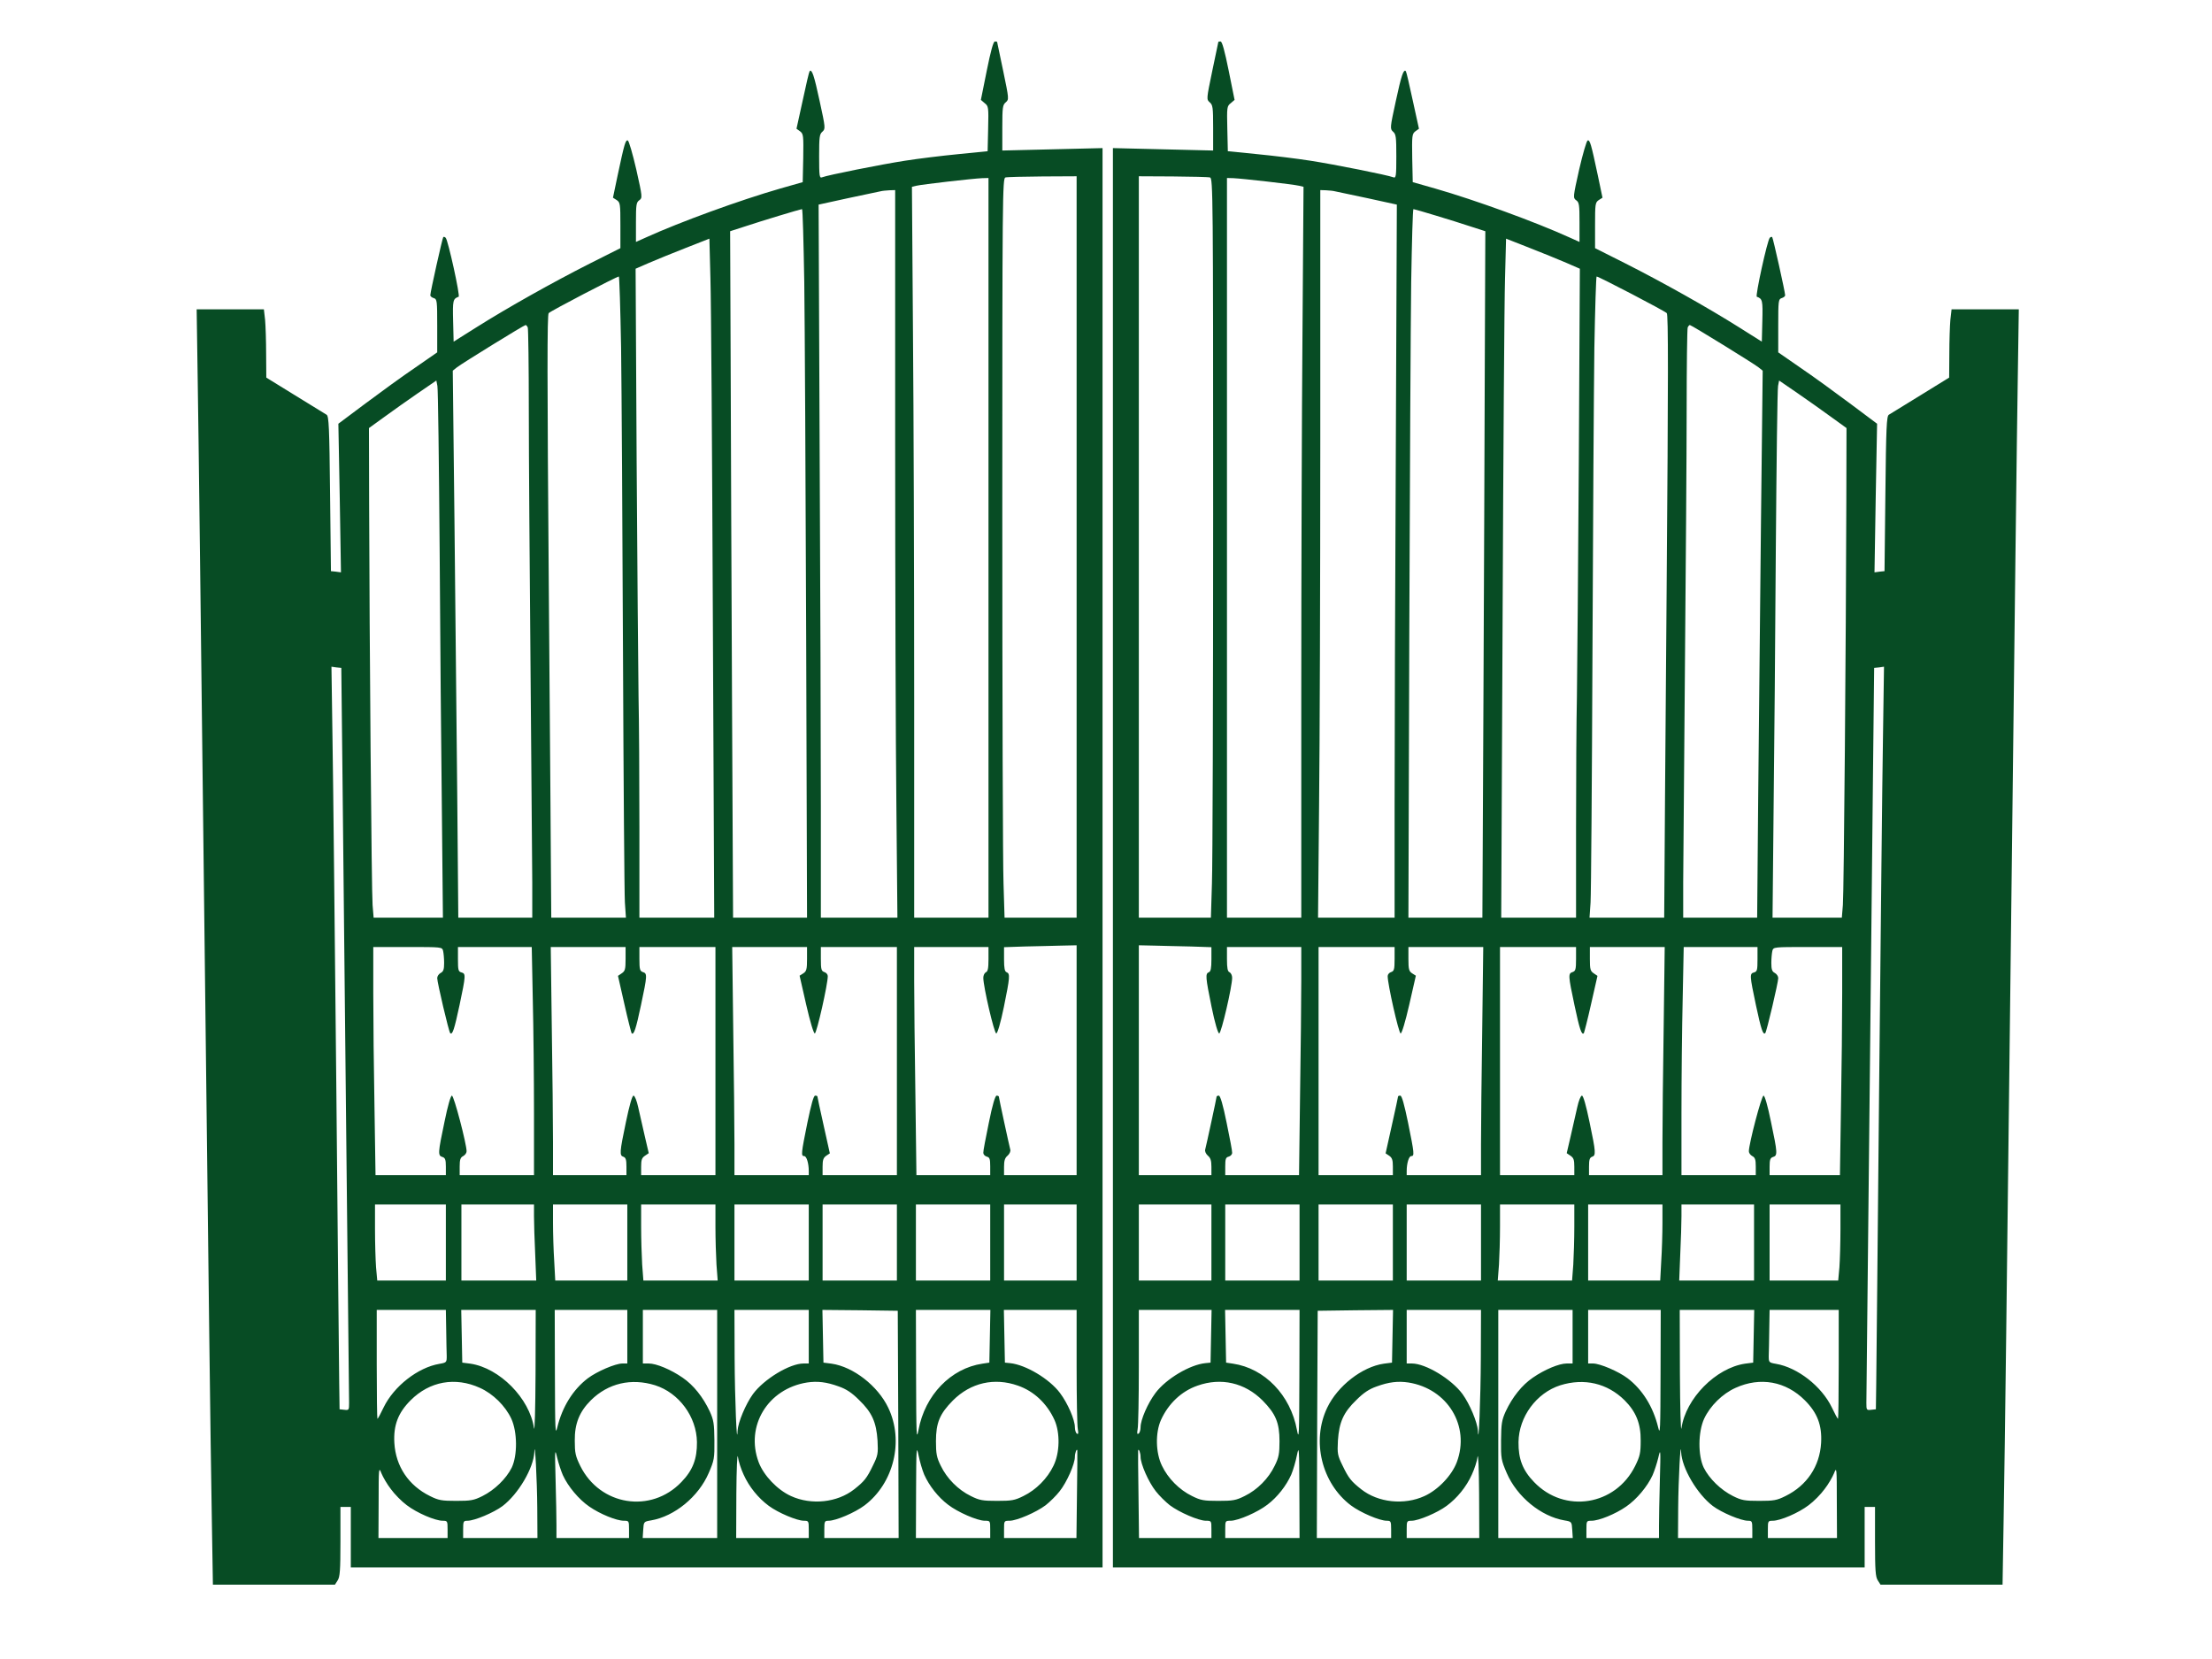 <?xml version="1.0" encoding="utf-8"?>
<!-- Generator: Adobe Illustrator 28.0.0, SVG Export Plug-In . SVG Version: 6.00 Build 0)  -->
<svg version="1.1" id="Calque_1" xmlns="http://www.w3.org/2000/svg" xmlns:xlink="http://www.w3.org/1999/xlink" x="0px" y="0px"
	 viewBox="0 0 1280 960" style="enable-background:new 0 0 1280 960;" xml:space="preserve">
<style type="text/css">
	.st0{fill:#074C24;}
</style>
<g transform="translate(0,960) scale(0.1,-0.1)">
	<path class="st0" d="M5710,9191l-34-169l22-19c22-17,23-23,20-148l-3-130l-170-17c-93-9-232-26-308-38c-136-21-447-83-480-96
		c-15-6-17,6-17,121c0,112,2,129,19,143c18,17,18,21-16,177c-32,149-45,187-58,173c-3-3-21-79-40-169l-36-164l21-15
		c19-15,20-24,18-155l-3-139l-130-37c-233-67-579-193-777-283l-58-26v114c0,101,2,115,19,127c19,14,19,17-17,178
		c-21,91-43,166-49,168c-13,5-20-18-59-202l-27-129l22-14c20-14,21-23,21-146v-132l-177-89c-219-111-475-255-653-367l-135-85l-3,120
		c-3,119-1,128,32,140c10,3-61,327-75,341c-5,5-11,7-14,4c-5-5-75-318-75-337c0-5,9-13,20-16c19-6,20-15,20-160v-154l-127-88
		c-71-48-199-141-286-206l-159-119l8-430l7-430l-29,4l-29,3l-5,448c-4,384-7,449-20,457c-8,5-90,55-182,112l-167,103l-1,136
		c0,75-3,164-6,198l-7,61h-194h-195l6-407c4-225,20-1544,36-2933c31-2621,36-3069,46-3677l6-363h353h353l16,25c13,20,16,57,16,225
		v200h30h30V705V530h2175h2175v4107v4106l-290-7l-290-7v132c0,118,2,132,20,147c19,17,19,18-15,182c-19,90-35,166-35,167
		c0,2-6,3-13,3C5748,9360,5733,9305,5710,9191z M6230,6435V4290h-208h-209l-6,197c-4,108-7,1070-7,2139c0,1842,1,1943,18,1947
		c9,3,106,5,215,6l197,1V6435z M5720,6430V4290h-215h-215v1273c0,701-3,1652-7,2115l-6,841l25,6c32,8,330,42,381,44l37,1V6430z
		 M5180,7042c0-802,3-1750,7-2105l6-647h-221h-222v638c0,351-3,1280-7,2064l-6,1424l169,37c93,20,178,38,189,40c11,3,35,5,53,6l32,1
		V7042z M4654,7968c3-233,8-1155,11-2050l5-1628h-214h-214l-6,1238c-3,680-7,1574-8,1985l-3,749l90,29c93,31,315,98,326,99
		C4645,8390,4650,8200,4654,7968z M4125,6023l8-1733h-217h-216v518c0,284-2,627-5,762c-2,135-7,747-11,1360l-6,1115l78,34
		c44,19,140,58,214,87l135,53l6-232C4115,7859,4121,6975,4125,6023z M3594,7588c3-227,8-1023,11-1768s8-1394,11-1442l6-88h-216h-216
		l-1,133c0,72-6,857-13,1742c-10,1269-10,1613-1,1623c12,13,392,211,406,212C3584,8000,3590,7814,3594,7588z M3054,7705
		c3-8,6-223,6-478c0-254,5-928,10-1497s9-1126,10-1237v-203h-214h-214l-6,698c-4,383-11,1095-16,1582l-10,885l25,20
		c28,22,386,243,396,244C3045,7720,3050,7713,3054,7705z M2544,6425c3-500,9-1186,13-1522l6-613h-201h-200l-6,73
		c-6,72-18,1532-20,2331l-1,429l90,65c49,36,137,98,195,138l105,72l6-31C2535,7349,2540,6926,2544,6425z M1982,5095
		c4-352,14-1299,22-2105c9-806,16-1485,16-1508c0-41-1-43-27-40l-28,3l-2,145c-1,80-9,861-17,1735c-9,875-18,1776-22,2003l-6,414
		l28-4l29-3L1982,5095z M6230,3465v-665h-210h-210v48c0,36,5,52,21,65c11,10,18,25,15,35c-6,22-66,299-66,306c0,3-6,6-13,6
		c-8,0-24-52-45-157c-18-87-33-165-32-174c0-9,9-19,20-22c17-4,20-14,20-56v-51h-213h-214l-6,467c-4,256-7,553-7,660v193h215h215
		v-70c0-54-4-72-15-76c-8-4-15-18-15-32c0-51,63-322,75-322c7,0,25,60,44,153c35,172,37,193,16,201c-11,4-15,22-15,75v70l118,4
		c64,1,159,4,210,5l92,2V3465z M2564,4098c3-13,6-44,6-70c0-37-4-50-20-58c-11-6-20-19-20-30c0-25,67-310,75-318c13-13,24,21,54,161
		c37,175,37,183,11,190c-18,5-20,14-20,76v71h213h214l6-302c4-166,7-463,7-660v-358h-215h-215v50c0,39,4,52,20,60c11,6,20,18,20,28
		c0,42-73,322-85,322c-7,0-24-58-43-152c-38-180-39-195-12-203c16-5,20-15,20-56v-49h-203h-204l-6,392c-4,215-7,512-7,660v268h199
		C2557,4120,2558,4120,2564,4098z M3620,4051c0-60-3-70-22-83l-22-15l37-163c20-90,40-166,42-169c13-12,25,25,54,162
		c37,174,37,184,11,192c-17,6-20,15-20,76v69h220h220v-660v-660h-215h-215v49c0,39,4,51,22,63l22,15l-23,99c-12,54-29,129-38,167
		c-8,37-20,67-27,67c-8,0-24-57-44-153c-37-176-38-194-14-201c13-5,17-17,17-56v-50h-212h-213v193c0,107-3,404-7,660l-6,467h216h217
		V4051z M4670,4051c0-59-3-71-21-83l-22-14l38-167c23-100,43-167,50-167c11,0,76,288,75,332c0,9-9,20-20,23c-17,6-20,15-20,76v69
		h220h220v-660v-660h-215h-215v49c0,38,4,51,21,63l21,14l-36,162c-20,89-36,164-36,167s-6,5-13,5c-9,0-23-51-45-157
		c-36-178-38-193-18-193c13,0,26-41,26-86v-24h-215h-215v178c0,98-3,395-7,660l-6,482h216h217V4051z M2580,2410v-220h-199h-198
		l-7,77c-3,42-6,141-6,220v143h205h205V2410z M3090,2562c0-38,3-137,7-220l6-152h-216h-217v220v220h210h210V2562z M3630,2410v-220
		h-208h-209l-6,113c-4,61-7,160-7,220v107h215h215V2410z M4140,2502c0-71,3-170,6-220l7-92h-215h-215l-7,92c-3,50-6,149-6,220v128
		h215h215V2502z M4680,2410v-220h-215h-215v220v220h215h215V2410z M5190,2410v-220h-215h-215v220v220h215h215V2410z M5730,2410v-220
		h-215h-215v220v220h215h215V2410z M6230,2410v-220h-210h-210v220v220h210h210V2410z M2582,1905c1-63,2-132,3-152c0-36-1-38-42-45
		c-125-21-264-130-323-252c-17-36-33-66-36-66c-2,0-4,142-4,315v315h200h200L2582,1905z M3099,1653c-1-206-5-346-9-317
		c-25,172-199,348-368,373l-47,6l-3,153l-3,152h216h215L3099,1653z M3630,1865v-155h-28c-41,0-148-46-201-86c-85-65-147-164-176-283
		c-12-50-13-20-14,312l-1,367h210h210V1865z M4150,1360V700h-216h-215l3,47c3,47,3,48,45,55c136,23,275,137,334,274
		c32,74,34,85,33,189c-1,97-4,117-27,168c-39,83-94,152-157,195c-68,47-152,82-196,82h-34v155v155h215h215V1360z M4680,1865v-155
		h-30c-80,0-229-90-293-177c-42-58-86-163-89-212c-4-105-16,182-17,422l-1,277h215h215V1865z M5198,1358l2-658h-215h-215v50
		c0,47,2,50,25,50c42,0,152,47,208,89c169,128,229,373,137,565c-60,126-202,237-328,255l-47,6l-3,153l-3,152l218-2l218-3L5198,1358z
		 M5728,1868l-3-153l-40-6c-183-27-333-182-370-384c-12-63-13-31-14,313l-1,382h215h216L5728,1868z M6230,1691c0-181,3-343,7-361
		c4-24,3-31-5-26c-7,4-12,21-12,37c0,43-41,138-86,198c-61,82-199,164-289,173l-30,3l-3,153l-3,152h211h210V1691z M2777,1569
		c76-34,147-104,182-179c35-77,36-212,2-283c-32-64-99-129-169-164c-50-25-68-28-152-28s-102,3-152,28c-124,61-198,172-206,307
		c-6,103,22,175,94,247C2486,1607,2634,1634,2777,1569z M3791,1584c138-44,240-182,242-329c1-97-24-163-90-231
		c-176-184-471-137-585,93c-28,57-32,75-32,147c-1,98,27,167,93,233C3519,1596,3653,1627,3791,1584z M4854,1577c43-15,75-36,117-78
		c75-72,100-129,107-235c4-76,2-86-27-145c-35-73-50-91-108-137c-98-77-248-93-366-39c-79,36-158,119-187,196
		c-78,209,53,425,280,461C4730,1609,4783,1603,4854,1577z M5890,1582c93-32,169-104,212-199c33-74,31-190-6-265
		c-35-73-100-139-174-175c-50-25-68-28-152-28s-102,3-152,28c-74,36-139,102-174,175c-24,48-28,70-28,142c0,107,22,159,98,236
		C5617,1599,5754,1630,5890,1582z M5348,1067c29-65,81-131,138-174c57-44,168-92,212-93c32,0,32,0,32-50v-50h-215h-215l1,273
		c1,247,2,266,14,207C5322,1144,5337,1093,5348,1067z M3109,873l1-173h-215h-215v50c0,47,2,50,25,50c41,0,152,47,203,85
		c91,69,180,220,184,313C3095,1277,3108,1036,3109,873z M3257,1064c30-66,93-141,153-182c62-43,157-82,201-82c28,0,29-1,29-50v-50
		h-210h-210v73c0,39-2,158-5,262c-5,180-4,187,9,130C3232,1132,3247,1087,3257,1064z M4303,1067c32-71,85-136,146-181
		c54-40,163-86,203-86c27,0,28-2,28-50v-50h-210h-210l1,258c1,141,5,237,9,212C4273,1145,4288,1099,4303,1067z M6232,953l-3-253
		h-209h-210v50c0,50,0,50,33,50c42,1,152,48,208,90c24,19,61,55,81,81c42,53,88,158,88,199c0,21,10,49,14,38
		C6235,1206,6234,1091,6232,953z M2262,983c21-29,62-71,92-93c59-45,164-90,208-90c27,0,28-2,28-50v-50h-200h-200l1,208
		c0,200,1,206,16,167C2216,1053,2240,1011,2262,983z"/>
</g>
<g transform="translate(0,960) scale(0.1,-0.1)">
	<path class="st0" d="M7063,9360c-7,0-13-1-13-3c0-1-16-77-35-167c-34-164-34-165-15-182c18-15,20-29,20-147v-132l-290,7l-290,7
		V4637V530h2175h2175v175v175h30h30V680c0-168,3-205,16-225l16-25h353h353l6,363c10,608,15,1056,46,3677c16,1389,32,2708,36,2933
		l6,407h-195h-194l-7-61c-3-34-6-123-6-198l-1-136l-167-103c-92-57-174-107-182-112c-13-8-16-73-20-457l-5-448l-29-3l-29-4l7,430
		l8,430l-159,119c-87,65-215,158-286,206l-127,88v154c0,145,1,154,20,160c11,3,20,11,20,16c0,19-70,332-75,337c-3,3-9,1-14-4
		c-14-14-85-338-75-341c33-12,35-21,32-140l-3-120l-135,85c-178,112-434,256-653,367l-177,89v132c0,123,1,132,21,146l22,14l-27,129
		c-39,184-46,207-59,202c-6-2-28-77-49-168c-36-161-36-164-17-178c17-12,19-26,19-127v-114l-58,26c-198,90-544,216-777,283l-130,37
		l-3,139c-2,131-1,140,18,155l21,15l-36,164c-19,90-37,166-40,169c-13,14-26-24-58-173c-34-156-34-160-16-177c17-14,19-31,19-143
		c0-115-2-127-17-121c-33,13-344,75-480,96c-76,12-215,29-308,38l-170,17l-3,130c-3,125-2,131,20,148l22,19l-34,169
		C7087,9305,7072,9360,7063,9360z M6590,8580l197-1c109-1,206-3,215-6c17-4,18-105,18-1947c0-1069-3-2031-7-2139l-6-197h-209h-208
		v2145V8580z M7100,8570l37-1c51-2,349-36,381-44l25-6l-6-841c-4-463-7-1414-7-2115V4290h-215h-215v2140V8570z M7640,8500l32-1
		c18-1,42-3,53-6c11-2,96-20,189-40l169-37l-6-1424c-4-784-7-1713-7-2064v-638h-222h-221l6,647c4,355,7,1303,7,2105V8500z
		 M8179,8390c11-1,233-68,326-99l90-29l-3-749c-1-411-5-1305-8-1985l-6-1238h-214h-214l5,1628c3,895,8,1817,11,2050
		C8170,8200,8175,8390,8179,8390z M8709,7987l6,232l135-53c74-29,170-68,214-87l78-34l-6-1115c-4-613-9-1225-11-1360
		c-3-135-5-478-5-762v-518h-216h-217l8,1733C8699,6975,8705,7859,8709,7987z M9239,8000c14-1,394-199,406-212c9-10,9-354-1-1623
		c-7-885-13-1670-13-1742l-1-133h-216h-216l6,88c3,48,8,697,11,1442s8,1541,11,1768C9230,7814,9236,8000,9239,8000z M9779,7719
		c10-1,368-222,396-244l25-20l-10-885c-5-487-12-1199-16-1582l-6-698h-214h-214v203c1,111,5,668,10,1237s10,1243,10,1497
		c0,255,3,470,6,478C9770,7713,9775,7720,9779,7719z M10289,7367l6,31l105-72c58-40,146-102,195-138l90-65l-1-429
		c-2-799-14-2259-20-2331l-6-73h-200h-201l6,613c4,336,10,1022,13,1522C10280,6926,10285,7349,10289,7367z M10845,5735l29,3l28,4
		l-6-414c-4-227-13-1128-22-2003c-8-874-16-1655-17-1735l-2-145l-28-3c-26-3-27-1-27,40c0,23,7,702,16,1508c8,806,18,1753,22,2105
		L10845,5735z M6590,4130l92-2c51-1,146-4,210-5l118-4v-70c0-53-4-71-15-75c-21-8-19-29,16-201c19-93,37-153,44-153
		c12,0,75,271,75,322c0,14-7,28-15,32c-11,4-15,22-15,76v70h215h215v-193c0-107-3-404-7-660l-6-467h-214h-213v51c0,42,3,52,20,56
		c11,3,20,13,20,22c1,9-14,87-32,174c-21,105-37,157-45,157c-7,0-13-3-13-6c0-7-60-284-66-306c-3-10,4-25,15-35c16-13,21-29,21-65
		v-48h-210h-210v665V4130z M10461,4120h199v-268c0-148-3-445-7-660l-6-392h-204h-203v49c0,41,4,51,20,56c27,8,26,23-12,203
		c-19,94-36,152-43,152c-12,0-85-280-85-322c0-10,9-22,20-28c16-8,20-21,20-60v-50h-215h-215v358c0,197,3,494,7,660l6,302h214h213
		v-71c0-62-2-71-20-76c-26-7-26-15,11-190c30-140,41-174,54-161c8,8,75,293,75,318c0,11-9,24-20,30c-16,8-20,21-20,58
		c0,26,3,57,6,70C10262,4120,10263,4120,10461,4120z M9200,4120h217h216l-6-467c-4-256-7-553-7-660v-193h-213h-212v50
		c0,39,4,51,17,56c24,7,23,25-14,201c-20,96-36,153-44,153c-7,0-19-30-27-67c-9-38-26-113-38-167l-23-99l22-15c18-12,22-24,22-63
		v-49h-215h-215v660v660h220h220v-69c0-61-3-70-20-76c-26-8-26-18,11-192c29-137,41-174,54-162c2,3,22,79,42,169l37,163l-22,15
		c-19,13-22,23-22,83V4120z M8150,4120h217h216l-6-482c-4-265-7-562-7-660v-178h-215h-215v24c0,45,13,86,26,86c20,0,18,15-18,193
		c-22,106-36,157-45,157c-7,0-13-2-13-5s-16-78-36-167l-36-162l21-14c17-12,21-25,21-63v-49h-215h-215v660v660h220h220v-69
		c0-61-3-70-20-76c-11-3-20-14-20-23c-1-44,64-332,75-332c7,0,27,67,50,167l38,167l-22,14c-18,12-21,24-21,83V4120z M10240,2630h205
		h205v-143c0-79-3-178-6-220l-7-77h-198h-199v220V2630z M9730,2630h210h210v-220v-220h-217h-216l6,152c4,83,7,182,7,220V2630z
		 M9190,2630h215h215v-107c0-60-3-159-7-220l-6-113h-209h-208v220V2630z M8680,2630h215h215v-128c0-71-3-170-6-220l-7-92h-215h-215
		l7,92c3,50,6,149,6,220V2630z M8140,2630h215h215v-220v-220h-215h-215v220V2630z M7630,2630h215h215v-220v-220h-215h-215v220V2630z
		 M7090,2630h215h215v-220v-220h-215h-215v220V2630z M6590,2630h210h210v-220v-220h-210h-210v220V2630z M10240,2020h200h200v-315
		c0-173-2-315-4-315c-3,0-19,30-36,66c-59,122-198,231-323,252c-41,7-42,9-42,45c1,20,2,89,3,152L10240,2020z M9720,2020h215h216
		l-3-152l-3-153l-47-6c-169-25-343-201-368-373c-4-29-8,111-9,317L9720,2020z M9190,2020h210h210l-1-367c-1-332-2-362-14-312
		c-29,119-91,218-176,283c-53,40-160,86-201,86h-28v155V2020z M8670,2020h215h215v-155v-155h-34c-44,0-128-35-196-82
		c-63-43-118-112-157-195c-23-51-26-71-27-168c-1-104,1-115,33-189c59-137,198-251,334-274c42-7,42-8,45-55l3-47h-215h-216v660V2020
		z M8140,2020h215h215l-1-277c-1-240-13-527-17-422c-3,49-47,154-89,212c-64,87-213,177-293,177h-30v155V2020z M7625,2015l218,3
		l218,2l-3-152l-3-153l-47-6c-126-18-268-129-328-255c-92-192-32-437,137-565c56-42,166-89,208-89c23,0,25-3,25-50v-50h-215h-215
		l2,658L7625,2015z M7089,2020h216h215l-1-382c-1-344-2-376-14-313c-37,202-187,357-370,384l-40,6l-3,153L7089,2020z M6590,2020h210
		h211l-3-152l-3-153l-30-3c-90-9-228-91-289-173c-45-60-86-155-86-198c0-16-5-33-12-37c-8-5-9,2-5,26c4,18,7,180,7,361V2020z
		 M10444,1497c72-72,100-144,94-247c-8-135-82-246-206-307c-50-25-68-28-152-28s-102,3-152,28c-70,35-137,100-169,164
		c-34,71-33,206,2,283c35,75,106,145,182,179C10186,1634,10334,1607,10444,1497z M9401,1497c66-66,94-135,93-233c0-72-4-90-32-147
		c-114-230-409-277-585-93c-66,68-91,134-90,231c2,147,104,285,242,329C9167,1627,9301,1596,9401,1497z M8150,1600
		c227-36,358-252,280-461c-29-77-108-160-187-196c-118-54-268-38-366,39c-58,46-73,64-108,137c-29,59-31,69-27,145
		c7,106,32,163,107,235c42,42,74,63,117,78C8037,1603,8090,1609,8150,1600z M7306,1496c76-77,98-129,98-236c0-72-4-94-28-142
		c-35-73-100-139-174-175c-50-25-68-28-152-28s-102,3-152,28c-74,36-139,102-174,175c-37,75-39,191-6,265c43,95,119,167,212,199
		C7066,1630,7203,1599,7306,1496z M7505,1180c12,59,13,40,14-207l1-273h-215h-215v50c0,50,0,50,32,50c44,1,155,49,212,93
		c57,43,109,109,138,174C7483,1093,7498,1144,7505,1180z M9728,1198c4-93,93-244,184-313c51-38,162-85,203-85c23,0,25-3,25-50v-50
		h-215h-215l1,173C9712,1036,9725,1277,9728,1198z M9596,1165c13,57,14,50,9-130c-3-104-5-223-5-262v-73h-210h-210v50
		c0,49,1,50,29,50c44,0,139,39,201,82c60,41,123,116,153,182C9573,1087,9588,1132,9596,1165z M8550,1170c4,25,8-71,9-212l1-258h-210
		h-210v50c0,48,1,50,28,50c40,0,149,46,203,86c61,45,114,110,146,181C8532,1099,8547,1145,8550,1170z M6586,1208c4,11,14-17,14-38
		c0-41,46-146,88-199c20-26,57-62,81-81c56-42,166-89,208-90c33,0,33,0,33-50v-50h-210h-209l-3,253C6586,1091,6585,1206,6586,1208z
		 M10613,1075c15,39,16,33,16-167l1-208h-200h-200v50c0,48,1,50,28,50c44,0,149,45,208,90c30,22,71,64,92,93
		C10580,1011,10604,1053,10613,1075z"/>
</g>
</svg>
